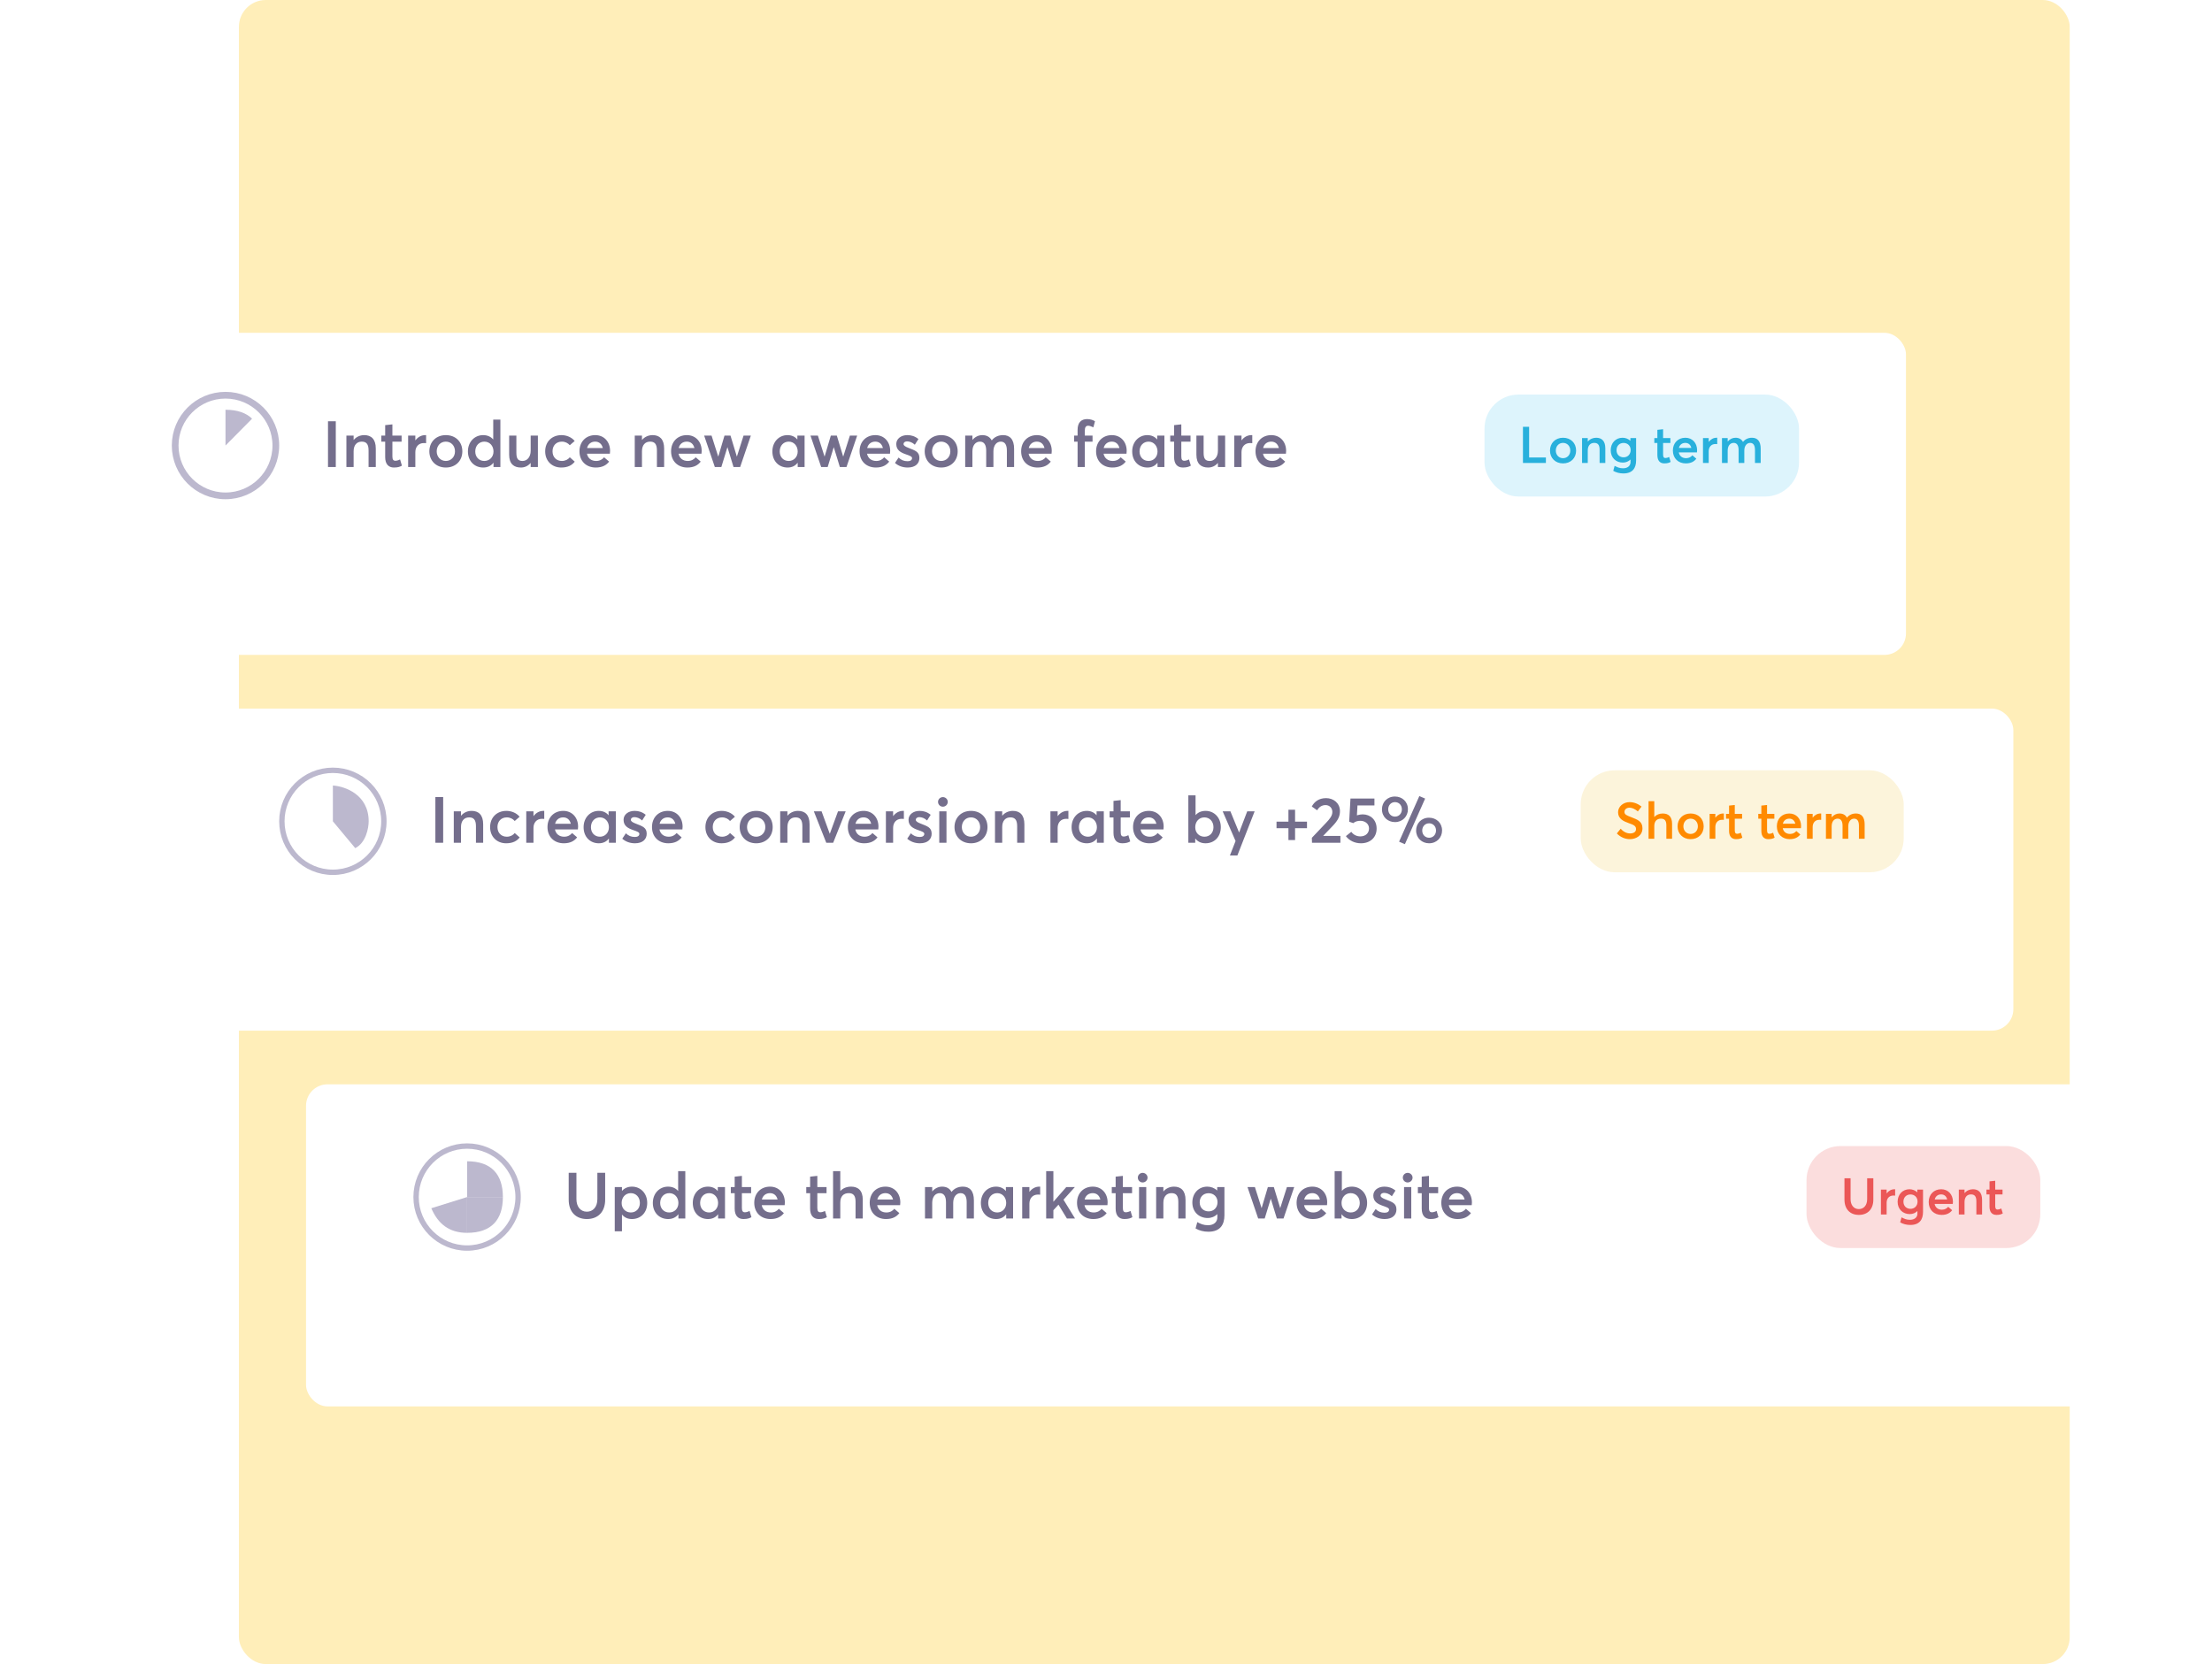 <svg width="824" height="620" viewBox="0 0 824 620" fill="none" xmlns="http://www.w3.org/2000/svg">
<rect opacity="0.4" x="89" width="682" height="620" rx="10" fill="#FFD452"/>
<g filter="url(#filter0_ddd)">
<rect x="24" y="106" width="686" height="120" rx="8" fill="white"/>
</g>
<rect opacity="0.2" x="553" y="147" width="117.167" height="38" rx="12.667" fill="#56CCF2"/>
<path d="M567.32 172.5H575.87V170.448H569.619V159.01H567.32V172.5ZM582.258 172.652C585.108 172.652 587.122 170.695 587.122 167.883C587.122 165.033 585.108 163.095 582.258 163.095C579.332 163.095 577.394 165.147 577.394 167.883C577.394 170.6 579.332 172.652 582.258 172.652ZM582.258 170.714C580.662 170.714 579.56 169.46 579.56 167.883C579.56 166.268 580.643 165.014 582.258 165.014C583.778 165.014 584.956 166.173 584.956 167.883C584.956 169.555 583.759 170.714 582.258 170.714ZM589.338 172.5H591.466V167.845C591.466 166.021 592.416 165.014 593.86 165.014C595.133 165.014 595.874 165.641 595.874 167.598V172.5H598.002V167.047C598.002 164.254 596.634 163.095 594.601 163.095C593.385 163.095 592.264 163.589 591.504 164.501H591.466V163.228H589.338V172.5ZM604.742 176.395C608.181 176.395 609.473 174.362 609.473 171.55V163.228H607.345V164.216H607.307C606.528 163.475 605.483 163.095 604.419 163.095C601.854 163.095 600.011 165.052 600.011 167.769C600.011 170.524 601.949 172.348 604.533 172.348C605.673 172.348 606.642 171.93 607.345 171.227H607.383V172.196C607.383 173.431 606.452 174.476 604.628 174.476C603.298 174.476 602.481 174.096 601.474 173.564L600.961 175.426C602.006 176.053 603.355 176.395 604.742 176.395ZM604.818 170.391C603.317 170.391 602.177 169.365 602.177 167.712C602.177 166.135 603.241 165.033 604.818 165.033C606.3 165.033 607.44 166.097 607.44 167.674C607.44 169.251 606.357 170.391 604.818 170.391ZM619.98 172.652C621.196 172.652 621.785 172.405 622.336 172.101L621.785 170.258C621.291 170.524 620.778 170.657 620.417 170.657C619.809 170.657 619.524 170.315 619.524 169.365V165.033H622.241V163.228H619.524V159.922L617.396 160.15V163.228H616.256V165.033H617.396V169.574C617.396 171.645 618.384 172.652 619.98 172.652ZM632.194 167.75C632.194 165.052 630.427 163.095 627.824 163.095C625.107 163.095 623.169 165.014 623.169 167.864C623.169 170.771 625.164 172.652 627.976 172.652C629.971 172.652 631.13 171.911 631.909 170.904L630.427 169.631C629.952 170.22 629.192 170.714 628.09 170.714C626.646 170.714 625.639 169.916 625.373 168.567H632.137C632.156 168.415 632.194 168.092 632.194 167.75ZM627.805 165.014C629.021 165.014 629.781 165.774 630.047 166.895H625.411C625.715 165.679 626.627 165.014 627.805 165.014ZM634.388 172.5H636.516V168.111C636.516 166.591 637.428 165.432 639.043 165.432C639.195 165.432 639.442 165.451 639.689 165.47V163.095H639.423C638.302 163.095 637.276 163.646 636.554 164.615H636.516V163.228H634.388V172.5ZM641.458 172.5H643.586V167.883C643.586 166.059 644.536 165.014 645.809 165.014C647.063 165.014 647.652 166.002 647.652 167.674V172.5H649.78V167.883C649.78 166.059 650.749 165.014 651.946 165.014C653.2 165.014 653.751 166.002 653.751 167.674V172.5H655.879V167.142C655.879 164.368 654.663 163.095 652.63 163.095C651.262 163.095 650.084 163.627 649.305 164.634H649.267C648.716 163.589 647.747 163.095 646.493 163.095C645.429 163.095 644.365 163.589 643.605 164.501H643.586V163.228H641.458V172.5Z" fill="#28B0DC"/>
<g filter="url(#filter1_ddd)">
<rect x="64" y="246" width="686" height="120" rx="8" fill="white"/>
</g>
<circle cx="124" cy="306" r="19" stroke="#BCB8CE" stroke-width="2"/>
<path d="M124 292.667V306L132.333 316C136.333 314 137.333 308.5 137.333 306C137.333 296 128.444 292.944 124 292.667Z" fill="#BCB8CE"/>
<path d="M162.184 314H165.088V296.96H162.184V314ZM169.041 314H171.729V308.12C171.729 305.816 172.929 304.544 174.753 304.544C176.361 304.544 177.297 305.336 177.297 307.808V314H179.985V307.112C179.985 303.584 178.257 302.12 175.689 302.12C174.153 302.12 172.737 302.744 171.777 303.896H171.729V302.288H169.041V314ZM188.548 314.192C191.092 314.192 192.604 313.28 193.588 312.008L191.74 310.376C191.14 311.168 190.084 311.744 188.788 311.744C186.724 311.744 185.308 310.304 185.308 308.144C185.308 306.008 186.7 304.544 188.788 304.544C190.06 304.544 191.068 305.096 191.74 305.888L193.564 304.304C192.388 302.864 190.468 302.12 188.644 302.12C185.092 302.12 182.572 304.568 182.572 308.168C182.572 311.744 185.092 314.192 188.548 314.192ZM196.041 314H198.729V308.456C198.729 306.536 199.881 305.072 201.921 305.072C202.113 305.072 202.425 305.096 202.737 305.12V302.12H202.401C200.985 302.12 199.689 302.816 198.777 304.04H198.729V302.288H196.041V314ZM215.347 308C215.347 304.592 213.115 302.12 209.827 302.12C206.395 302.12 203.947 304.544 203.947 308.144C203.947 311.816 206.467 314.192 210.019 314.192C212.539 314.192 214.003 313.256 214.987 311.984L213.115 310.376C212.515 311.12 211.555 311.744 210.163 311.744C208.339 311.744 207.067 310.736 206.731 309.032H215.275C215.299 308.84 215.347 308.432 215.347 308ZM209.803 304.544C211.339 304.544 212.299 305.504 212.635 306.92H206.779C207.163 305.384 208.315 304.544 209.803 304.544ZM223.063 314.192C224.695 314.192 225.943 313.568 226.783 312.44L226.831 312.464V314H229.399V302.288H226.711V303.704L226.663 303.728C225.823 302.672 224.527 302.12 223.039 302.12C219.823 302.12 217.399 304.664 217.399 308.192C217.399 311.816 219.823 314.192 223.063 314.192ZM223.495 311.744C221.503 311.744 220.135 310.28 220.135 308.216C220.135 305.96 221.623 304.544 223.495 304.544C225.415 304.544 226.831 306.128 226.831 308.216C226.831 310.328 225.319 311.744 223.495 311.744ZM236.535 314.192C239.511 314.192 240.903 312.608 240.903 310.64C240.903 308.312 239.343 307.856 236.847 306.872C235.719 306.44 234.999 306.032 234.999 305.456C234.999 304.736 235.743 304.448 236.271 304.448C237.183 304.448 238.263 304.808 239.199 305.696L240.543 303.584C239.247 302.528 237.903 302.12 236.415 302.12C234.015 302.12 232.287 303.512 232.287 305.432C232.287 307.736 233.943 308.6 235.863 309.272C237.399 309.8 238.167 310.088 238.167 310.688C238.167 311.384 237.567 311.84 236.535 311.84C235.095 311.84 234.087 311.384 233.151 310.472L231.807 312.488C233.031 313.568 234.639 314.192 236.535 314.192ZM254.276 308C254.276 304.592 252.044 302.12 248.756 302.12C245.324 302.12 242.876 304.544 242.876 308.144C242.876 311.816 245.396 314.192 248.948 314.192C251.468 314.192 252.932 313.256 253.916 311.984L252.044 310.376C251.444 311.12 250.484 311.744 249.092 311.744C247.268 311.744 245.996 310.736 245.66 309.032H254.204C254.228 308.84 254.276 308.432 254.276 308ZM248.732 304.544C250.268 304.544 251.228 305.504 251.564 306.92H245.708C246.092 305.384 247.244 304.544 248.732 304.544ZM268.751 314.192C271.295 314.192 272.807 313.28 273.791 312.008L271.943 310.376C271.343 311.168 270.287 311.744 268.991 311.744C266.927 311.744 265.511 310.304 265.511 308.144C265.511 306.008 266.903 304.544 268.991 304.544C270.263 304.544 271.271 305.096 271.943 305.888L273.767 304.304C272.591 302.864 270.671 302.12 268.847 302.12C265.295 302.12 262.775 304.568 262.775 308.168C262.775 311.744 265.295 314.192 268.751 314.192ZM281.692 314.192C285.292 314.192 287.836 311.72 287.836 308.168C287.836 304.568 285.292 302.12 281.692 302.12C277.996 302.12 275.548 304.712 275.548 308.168C275.548 311.6 277.996 314.192 281.692 314.192ZM281.692 311.744C279.676 311.744 278.284 310.16 278.284 308.168C278.284 306.128 279.652 304.544 281.692 304.544C283.612 304.544 285.1 306.008 285.1 308.168C285.1 310.28 283.588 311.744 281.692 311.744ZM290.635 314H293.323V308.12C293.323 305.816 294.523 304.544 296.347 304.544C297.955 304.544 298.891 305.336 298.891 307.808V314H301.579V307.112C301.579 303.584 299.851 302.12 297.283 302.12C295.747 302.12 294.331 302.744 293.371 303.896H293.323V302.288H290.635V314ZM307.8 314H310.368L315.023 302.288H312.168L309.12 310.64H309.096L306.048 302.288H303.168L307.8 314ZM327.237 308C327.237 304.592 325.005 302.12 321.717 302.12C318.285 302.12 315.837 304.544 315.837 308.144C315.837 311.816 318.357 314.192 321.909 314.192C324.429 314.192 325.893 313.256 326.877 311.984L325.005 310.376C324.405 311.12 323.445 311.744 322.053 311.744C320.229 311.744 318.957 310.736 318.621 309.032H327.165C327.189 308.84 327.237 308.432 327.237 308ZM321.693 304.544C323.229 304.544 324.189 305.504 324.525 306.92H318.669C319.053 305.384 320.205 304.544 321.693 304.544ZM330.01 314H332.698V308.456C332.698 306.536 333.85 305.072 335.89 305.072C336.082 305.072 336.394 305.096 336.706 305.12V302.12H336.37C334.954 302.12 333.658 302.816 332.746 304.04H332.698V302.288H330.01V314ZM342.684 314.192C345.66 314.192 347.052 312.608 347.052 310.64C347.052 308.312 345.492 307.856 342.996 306.872C341.868 306.44 341.148 306.032 341.148 305.456C341.148 304.736 341.892 304.448 342.42 304.448C343.332 304.448 344.412 304.808 345.348 305.696L346.692 303.584C345.396 302.528 344.052 302.12 342.564 302.12C340.164 302.12 338.436 303.512 338.436 305.432C338.436 307.736 340.092 308.6 342.012 309.272C343.548 309.8 344.316 310.088 344.316 310.688C344.316 311.384 343.716 311.84 342.684 311.84C341.244 311.84 340.236 311.384 339.3 310.472L337.956 312.488C339.18 313.568 340.788 314.192 342.684 314.192ZM351.233 300.56C352.241 300.56 353.057 299.744 353.057 298.76C353.057 297.8 352.241 296.984 351.233 296.984C350.225 296.984 349.433 297.8 349.433 298.76C349.433 299.744 350.225 300.56 351.233 300.56ZM349.889 314H352.577V302.288H349.889V314ZM361.708 314.192C365.308 314.192 367.852 311.72 367.852 308.168C367.852 304.568 365.308 302.12 361.708 302.12C358.012 302.12 355.564 304.712 355.564 308.168C355.564 311.6 358.012 314.192 361.708 314.192ZM361.708 311.744C359.692 311.744 358.3 310.16 358.3 308.168C358.3 306.128 359.668 304.544 361.708 304.544C363.628 304.544 365.116 306.008 365.116 308.168C365.116 310.28 363.604 311.744 361.708 311.744ZM370.65 314H373.338V308.12C373.338 305.816 374.538 304.544 376.362 304.544C377.97 304.544 378.906 305.336 378.906 307.808V314H381.594V307.112C381.594 303.584 379.866 302.12 377.298 302.12C375.762 302.12 374.346 302.744 373.386 303.896H373.338V302.288H370.65V314ZM391.299 314H393.987V308.456C393.987 306.536 395.139 305.072 397.179 305.072C397.371 305.072 397.683 305.096 397.995 305.12V302.12H397.659C396.243 302.12 394.947 302.816 394.035 304.04H393.987V302.288H391.299V314ZM404.844 314.192C406.476 314.192 407.724 313.568 408.564 312.44L408.612 312.464V314H411.18V302.288H408.492V303.704L408.444 303.728C407.604 302.672 406.308 302.12 404.82 302.12C401.604 302.12 399.18 304.664 399.18 308.192C399.18 311.816 401.604 314.192 404.844 314.192ZM405.276 311.744C403.284 311.744 401.916 310.28 401.916 308.216C401.916 305.96 403.404 304.544 405.276 304.544C407.196 304.544 408.612 306.128 408.612 308.216C408.612 310.328 407.1 311.744 405.276 311.744ZM418.052 314.192C419.588 314.192 420.332 313.88 421.028 313.496L420.332 311.168C419.708 311.504 419.06 311.672 418.604 311.672C417.836 311.672 417.476 311.24 417.476 310.04V304.568H420.908V302.288H417.476V298.112L414.788 298.4V302.288H413.348V304.568H414.788V310.304C414.788 312.92 416.036 314.192 418.052 314.192ZM433.479 308C433.479 304.592 431.247 302.12 427.959 302.12C424.527 302.12 422.079 304.544 422.079 308.144C422.079 311.816 424.599 314.192 428.151 314.192C430.671 314.192 432.135 313.256 433.119 311.984L431.247 310.376C430.647 311.12 429.687 311.744 428.295 311.744C426.471 311.744 425.199 310.736 424.863 309.032H433.407C433.431 308.84 433.479 308.432 433.479 308ZM427.935 304.544C429.471 304.544 430.431 305.504 430.767 306.92H424.911C425.295 305.384 426.447 304.544 427.935 304.544ZM449.082 314.192C452.346 314.192 454.77 311.816 454.77 308.192C454.77 304.664 452.346 302.12 449.106 302.12C447.57 302.12 446.298 302.648 445.386 303.68H445.362V296.336H442.674V314H445.242V312.44H445.29C446.154 313.568 447.402 314.192 449.082 314.192ZM448.674 311.744C446.754 311.744 445.242 310.328 445.242 308.216C445.242 306.128 446.634 304.544 448.65 304.544C450.522 304.544 452.034 305.96 452.034 308.216C452.034 310.28 450.642 311.744 448.674 311.744ZM458.152 318.752H460.936L467.368 302.288H464.608L461.608 310.136H461.56L458.344 302.288H455.464L460.264 313.352L458.152 318.752ZM479.961 312.992H482.433V308.576H486.873V306.128H482.433V301.688H479.961V306.128H475.521V308.576H479.961V312.992ZM488.735 314H499.319V311.456H492.959L492.935 311.384L496.415 307.76C498.503 305.6 499.151 304.04 499.151 302.216C499.151 299.192 496.703 297.368 493.991 297.368C491.303 297.368 489.599 298.712 488.663 300.488L490.655 301.904C491.399 300.608 492.479 299.96 493.799 299.96C495.287 299.96 496.319 301.064 496.319 302.528C496.319 303.944 495.335 305.144 493.991 306.56L488.687 312.152L488.735 314ZM507.604 303.416C507.028 303.416 506.236 303.536 505.468 303.776L505.684 300.08H511.996V297.512H503.068L502.588 306.152L504.1 306.68C504.892 306.032 505.78 305.816 506.788 305.816C508.348 305.816 509.98 306.824 509.98 308.672C509.98 310.352 508.756 311.624 506.74 311.624C505.276 311.624 504.076 310.928 503.38 309.92L501.364 311.528C502.66 313.256 504.724 314.192 506.98 314.192C510.484 314.192 512.812 311.96 512.812 308.72C512.812 305.408 510.46 303.416 507.604 303.416ZM523.343 314.528L530.879 297.536L528.719 296.6L521.183 313.592L523.343 314.528ZM519.647 306.296C522.527 306.296 524.471 304.136 524.471 301.52C524.471 298.664 522.287 296.768 519.647 296.768C516.743 296.768 514.799 298.904 514.799 301.52C514.799 304.4 516.983 306.296 519.647 306.296ZM519.647 304.256C518.255 304.256 517.127 303.152 517.127 301.544C517.127 300.056 518.135 298.856 519.647 298.856C521.087 298.856 522.215 299.936 522.215 301.544C522.215 303.032 521.207 304.256 519.647 304.256ZM532.343 314.192C535.247 314.192 537.191 312.032 537.191 309.416C537.191 306.56 535.007 304.664 532.343 304.664C529.463 304.664 527.519 306.8 527.519 309.416C527.519 312.272 529.703 314.192 532.343 314.192ZM532.367 312.128C530.951 312.128 529.799 311.048 529.799 309.44C529.799 307.952 530.831 306.752 532.367 306.752C533.783 306.752 534.935 307.832 534.935 309.44C534.935 310.928 533.903 312.128 532.367 312.128Z" fill="#746E8C"/>
<rect opacity="0.2" x="588.833" y="287" width="120.333" height="38" rx="12.667" fill="#F2C94C"/>
<path d="M607.181 312.652C609.347 312.652 611.836 311.398 611.836 308.605C611.836 306.002 609.974 305.375 607.656 304.463C606.022 303.836 605.11 303.494 605.129 302.506C605.148 301.499 605.984 300.929 607.029 300.929C607.941 300.929 609.024 301.404 610.126 302.316L611.494 300.511C610.126 299.428 608.625 298.858 607.029 298.858C604.692 298.858 602.754 300.511 602.754 302.62C602.754 305.09 604.787 306.002 606.839 306.724C608.549 307.332 609.442 307.712 609.442 308.89C609.442 309.878 608.682 310.524 607.2 310.524C606.041 310.524 604.711 309.935 603.742 308.757L602.298 310.524C603.704 311.987 605.452 312.652 607.181 312.652ZM614.113 312.5H616.241V307.788C616.241 305.964 617.191 305.014 618.73 305.014C620.003 305.014 620.744 305.66 620.744 307.503V312.5H622.872V306.952C622.872 304.178 621.447 303.095 619.414 303.095C618.16 303.095 617.039 303.532 616.26 304.387H616.241V298.516H614.113V312.5ZM629.781 312.652C632.631 312.652 634.645 310.695 634.645 307.883C634.645 305.033 632.631 303.095 629.781 303.095C626.855 303.095 624.917 305.147 624.917 307.883C624.917 310.6 626.855 312.652 629.781 312.652ZM629.781 310.714C628.185 310.714 627.083 309.46 627.083 307.883C627.083 306.268 628.166 305.014 629.781 305.014C631.301 305.014 632.479 306.173 632.479 307.883C632.479 309.555 631.282 310.714 629.781 310.714ZM636.861 312.5H638.989V308.111C638.989 306.591 639.901 305.432 641.516 305.432C641.668 305.432 641.915 305.451 642.162 305.47V303.095H641.896C640.775 303.095 639.749 303.646 639.027 304.615H638.989V303.228H636.861V312.5ZM646.685 312.652C647.901 312.652 648.49 312.405 649.041 312.101L648.49 310.258C647.996 310.524 647.483 310.657 647.122 310.657C646.514 310.657 646.229 310.315 646.229 309.365V305.033H648.946V303.228H646.229V299.922L644.101 300.15V303.228H642.961V305.033H644.101V309.574C644.101 311.645 645.089 312.652 646.685 312.652ZM658.708 312.652C659.924 312.652 660.513 312.405 661.064 312.101L660.513 310.258C660.019 310.524 659.506 310.657 659.145 310.657C658.537 310.657 658.252 310.315 658.252 309.365V305.033H660.969V303.228H658.252V299.922L656.124 300.15V303.228H654.984V305.033H656.124V309.574C656.124 311.645 657.112 312.652 658.708 312.652ZM670.922 307.75C670.922 305.052 669.155 303.095 666.552 303.095C663.835 303.095 661.897 305.014 661.897 307.864C661.897 310.771 663.892 312.652 666.704 312.652C668.699 312.652 669.858 311.911 670.637 310.904L669.155 309.631C668.68 310.22 667.92 310.714 666.818 310.714C665.374 310.714 664.367 309.916 664.101 308.567H670.865C670.884 308.415 670.922 308.092 670.922 307.75ZM666.533 305.014C667.749 305.014 668.509 305.774 668.775 306.895H664.139C664.443 305.679 665.355 305.014 666.533 305.014ZM673.116 312.5H675.244V308.111C675.244 306.591 676.156 305.432 677.771 305.432C677.923 305.432 678.17 305.451 678.417 305.47V303.095H678.151C677.03 303.095 676.004 303.646 675.282 304.615H675.244V303.228H673.116V312.5ZM680.186 312.5H682.314V307.883C682.314 306.059 683.264 305.014 684.537 305.014C685.791 305.014 686.38 306.002 686.38 307.674V312.5H688.508V307.883C688.508 306.059 689.477 305.014 690.674 305.014C691.928 305.014 692.479 306.002 692.479 307.674V312.5H694.607V307.142C694.607 304.368 693.391 303.095 691.358 303.095C689.99 303.095 688.812 303.627 688.033 304.634H687.995C687.444 303.589 686.475 303.095 685.221 303.095C684.157 303.095 683.093 303.589 682.333 304.501H682.314V303.228H680.186V312.5Z" fill="#FF8A00"/>
<g filter="url(#filter2_ddd)">
<rect x="114" y="386" width="686" height="120" rx="8" fill="white"/>
</g>
<rect opacity="0.2" x="672.958" y="427" width="87.083" height="38" rx="12.667" fill="#EB5757"/>
<path d="M692.446 452.652C695.809 452.652 697.842 450.448 697.842 446.952V439.01H695.543V446.781C695.543 449.099 694.251 450.486 692.446 450.486C690.508 450.486 689.368 448.928 689.368 446.781V439.01H687.088V446.952C687.088 450.581 689.254 452.652 692.446 452.652ZM700.668 452.5H702.796V448.111C702.796 446.591 703.708 445.432 705.323 445.432C705.475 445.432 705.722 445.451 705.969 445.47V443.095H705.703C704.582 443.095 703.556 443.646 702.834 444.615H702.796V443.228H700.668V452.5ZM711.62 456.395C715.059 456.395 716.351 454.362 716.351 451.55V443.228H714.223V444.216H714.185C713.406 443.475 712.361 443.095 711.297 443.095C708.732 443.095 706.889 445.052 706.889 447.769C706.889 450.524 708.827 452.348 711.411 452.348C712.551 452.348 713.52 451.93 714.223 451.227H714.261V452.196C714.261 453.431 713.33 454.476 711.506 454.476C710.176 454.476 709.359 454.096 708.352 453.564L707.839 455.426C708.884 456.053 710.233 456.395 711.62 456.395ZM711.696 450.391C710.195 450.391 709.055 449.365 709.055 447.712C709.055 446.135 710.119 445.033 711.696 445.033C713.178 445.033 714.318 446.097 714.318 447.674C714.318 449.251 713.235 450.391 711.696 450.391ZM727.493 447.75C727.493 445.052 725.726 443.095 723.123 443.095C720.406 443.095 718.468 445.014 718.468 447.864C718.468 450.771 720.463 452.652 723.275 452.652C725.27 452.652 726.429 451.911 727.208 450.904L725.726 449.631C725.251 450.22 724.491 450.714 723.389 450.714C721.945 450.714 720.938 449.916 720.672 448.567H727.436C727.455 448.415 727.493 448.092 727.493 447.75ZM723.104 445.014C724.32 445.014 725.08 445.774 725.346 446.895H720.71C721.014 445.679 721.926 445.014 723.104 445.014ZM729.688 452.5H731.816V447.845C731.816 446.021 732.766 445.014 734.21 445.014C735.483 445.014 736.224 445.641 736.224 447.598V452.5H738.352V447.047C738.352 444.254 736.984 443.095 734.951 443.095C733.735 443.095 732.614 443.589 731.854 444.501H731.816V443.228H729.688V452.5ZM743.705 452.652C744.921 452.652 745.51 452.405 746.061 452.101L745.51 450.258C745.016 450.524 744.503 450.657 744.142 450.657C743.534 450.657 743.249 450.315 743.249 449.365V445.033H745.966V443.228H743.249V439.922L741.121 440.15V443.228H739.981V445.033H741.121V449.574C741.121 451.645 742.109 452.652 743.705 452.652Z" fill="#EB5757"/>
<circle cx="174" cy="446" r="19" stroke="#BCB8CE" stroke-width="2"/>
<path d="M174 432.667V446H187.333C187.333 437.667 183.167 432.667 174 432.667Z" fill="#BCB8CE"/>
<path d="M174 459.333V446H187.333C187.333 454.333 183.167 459.333 174 459.333Z" fill="#BCB8CE"/>
<path d="M174 459.333V446L160.667 450.167C163.167 456 167.333 459.333 174 459.333Z" fill="#BCB8CE"/>
<path d="M218.616 454.192C222.864 454.192 225.432 451.408 225.432 446.992V436.96H222.528V446.776C222.528 449.704 220.896 451.456 218.616 451.456C216.168 451.456 214.728 449.488 214.728 446.776V436.96H211.848V446.992C211.848 451.576 214.584 454.192 218.616 454.192ZM229.002 458.752H231.69V452.584L231.738 452.56C232.602 453.616 233.826 454.192 235.41 454.192C238.674 454.192 241.098 451.816 241.098 448.192C241.098 444.664 238.674 442.12 235.434 442.12C233.898 442.12 232.602 442.672 231.738 443.68H231.69V442.288H229.002V458.752ZM235.002 451.744C233.082 451.744 231.57 450.328 231.57 448.216C231.57 446.128 232.962 444.544 234.978 444.544C236.85 444.544 238.362 445.96 238.362 448.216C238.362 450.28 236.97 451.744 235.002 451.744ZM248.876 454.192C250.556 454.192 251.828 453.544 252.692 452.416H252.716V454H255.284V436.336H252.62V443.728H252.596C251.708 442.672 250.388 442.12 248.852 442.12C245.636 442.12 243.188 444.664 243.188 448.192C243.188 451.816 245.636 454.192 248.876 454.192ZM249.284 451.744C247.316 451.744 245.924 450.28 245.924 448.216C245.924 445.96 247.436 444.544 249.308 444.544C251.324 444.544 252.716 446.128 252.716 448.216C252.716 450.328 251.204 451.744 249.284 451.744ZM263.735 454.192C265.367 454.192 266.615 453.568 267.455 452.44L267.503 452.464V454H270.071V442.288H267.383V443.704L267.335 443.728C266.495 442.672 265.199 442.12 263.711 442.12C260.495 442.12 258.071 444.664 258.071 448.192C258.071 451.816 260.495 454.192 263.735 454.192ZM264.167 451.744C262.175 451.744 260.807 450.28 260.807 448.216C260.807 445.96 262.295 444.544 264.167 444.544C266.087 444.544 267.503 446.128 267.503 448.216C267.503 450.328 265.991 451.744 264.167 451.744ZM276.943 454.192C278.479 454.192 279.223 453.88 279.919 453.496L279.223 451.168C278.599 451.504 277.951 451.672 277.495 451.672C276.727 451.672 276.367 451.24 276.367 450.04V444.568H279.799V442.288H276.367V438.112L273.679 438.4V442.288H272.239V444.568H273.679V450.304C273.679 452.92 274.927 454.192 276.943 454.192ZM292.37 448C292.37 444.592 290.138 442.12 286.85 442.12C283.418 442.12 280.97 444.544 280.97 448.144C280.97 451.816 283.49 454.192 287.042 454.192C289.562 454.192 291.026 453.256 292.01 451.984L290.138 450.376C289.538 451.12 288.578 451.744 287.186 451.744C285.362 451.744 284.09 450.736 283.754 449.032H292.298C292.322 448.84 292.37 448.432 292.37 448ZM286.826 444.544C288.362 444.544 289.322 445.504 289.658 446.92H283.802C284.186 445.384 285.338 444.544 286.826 444.544ZM305.045 454.192C306.581 454.192 307.325 453.88 308.021 453.496L307.325 451.168C306.701 451.504 306.053 451.672 305.597 451.672C304.829 451.672 304.469 451.24 304.469 450.04V444.568H307.901V442.288H304.469V438.112L301.781 438.4V442.288H300.341V444.568H301.781V450.304C301.781 452.92 303.029 454.192 305.045 454.192ZM310.33 454H313.018V448.048C313.018 445.744 314.218 444.544 316.162 444.544C317.77 444.544 318.706 445.36 318.706 447.688V454H321.394V446.992C321.394 443.488 319.594 442.12 317.026 442.12C315.442 442.12 314.026 442.672 313.042 443.752H313.018V436.336H310.33V454ZM335.378 448C335.378 444.592 333.146 442.12 329.858 442.12C326.426 442.12 323.978 444.544 323.978 448.144C323.978 451.816 326.498 454.192 330.05 454.192C332.57 454.192 334.034 453.256 335.018 451.984L333.146 450.376C332.546 451.12 331.586 451.744 330.194 451.744C328.37 451.744 327.098 450.736 326.762 449.032H335.306C335.33 448.84 335.378 448.432 335.378 448ZM329.834 444.544C331.37 444.544 332.33 445.504 332.666 446.92H326.81C327.194 445.384 328.346 444.544 329.834 444.544ZM344.572 454H347.26V448.168C347.26 445.864 348.46 444.544 350.068 444.544C351.652 444.544 352.396 445.792 352.396 447.904V454H355.084V448.168C355.084 445.864 356.308 444.544 357.82 444.544C359.404 444.544 360.1 445.792 360.1 447.904V454H362.788V447.232C362.788 443.728 361.252 442.12 358.684 442.12C356.956 442.12 355.468 442.792 354.484 444.064H354.436C353.74 442.744 352.516 442.12 350.932 442.12C349.588 442.12 348.244 442.744 347.284 443.896H347.26V442.288H344.572V454ZM371.055 454.192C372.687 454.192 373.935 453.568 374.775 452.44L374.823 452.464V454H377.391V442.288H374.703V443.704L374.655 443.728C373.815 442.672 372.519 442.12 371.031 442.12C367.815 442.12 365.391 444.664 365.391 448.192C365.391 451.816 367.815 454.192 371.055 454.192ZM371.487 451.744C369.495 451.744 368.127 450.28 368.127 448.216C368.127 445.96 369.615 444.544 371.487 444.544C373.407 444.544 374.823 446.128 374.823 448.216C374.823 450.328 373.311 451.744 371.487 451.744ZM380.783 454H383.471V448.456C383.471 446.536 384.623 445.072 386.663 445.072C386.855 445.072 387.167 445.096 387.479 445.12V442.12H387.143C385.727 442.12 384.431 442.816 383.519 444.04H383.471V442.288H380.783V454ZM389.713 454H392.401V450.904L394.297 448.84L397.441 454H400.465L396.169 446.992L400.393 442.288H397.201L392.449 447.712L392.401 447.688V436.336H389.713V454ZM412.604 448C412.604 444.592 410.372 442.12 407.084 442.12C403.652 442.12 401.204 444.544 401.204 448.144C401.204 451.816 403.724 454.192 407.276 454.192C409.796 454.192 411.26 453.256 412.244 451.984L410.372 450.376C409.772 451.12 408.812 451.744 407.42 451.744C405.596 451.744 404.324 450.736 403.988 449.032H412.532C412.556 448.84 412.604 448.432 412.604 448ZM407.06 444.544C408.596 444.544 409.556 445.504 409.892 446.92H404.036C404.42 445.384 405.572 444.544 407.06 444.544ZM418.857 454.192C420.393 454.192 421.137 453.88 421.833 453.496L421.137 451.168C420.513 451.504 419.865 451.672 419.409 451.672C418.641 451.672 418.281 451.24 418.281 450.04V444.568H421.713V442.288H418.281V438.112L415.593 438.4V442.288H414.153V444.568H415.593V450.304C415.593 452.92 416.841 454.192 418.857 454.192ZM425.655 440.56C426.663 440.56 427.479 439.744 427.479 438.76C427.479 437.8 426.663 436.984 425.655 436.984C424.647 436.984 423.855 437.8 423.855 438.76C423.855 439.744 424.647 440.56 425.655 440.56ZM424.311 454H426.999V442.288H424.311V454ZM430.682 454H433.37V448.12C433.37 445.816 434.57 444.544 436.394 444.544C438.002 444.544 438.938 445.336 438.938 447.808V454H441.626V447.112C441.626 443.584 439.898 442.12 437.33 442.12C435.794 442.12 434.378 442.744 433.418 443.896H433.37V442.288H430.682V454ZM450.14 458.92C454.484 458.92 456.116 456.352 456.116 452.8V442.288H453.428V443.536H453.38C452.396 442.6 451.076 442.12 449.732 442.12C446.492 442.12 444.164 444.592 444.164 448.024C444.164 451.504 446.612 453.808 449.876 453.808C451.316 453.808 452.54 453.28 453.428 452.392H453.476V453.616C453.476 455.176 452.3 456.496 449.996 456.496C448.316 456.496 447.284 456.016 446.012 455.344L445.364 457.696C446.684 458.488 448.388 458.92 450.14 458.92ZM450.236 451.336C448.34 451.336 446.9 450.04 446.9 447.952C446.9 445.96 448.244 444.568 450.236 444.568C452.108 444.568 453.548 445.912 453.548 447.904C453.548 449.896 452.18 451.336 450.236 451.336ZM468.692 454H471.116L473.372 446.632H473.396L475.652 454H478.124L482.108 442.288H479.396L476.924 450.064H476.876L474.524 442.288H472.292L469.988 450.064H469.94L467.468 442.288H464.708L468.692 454ZM494.401 448C494.401 444.592 492.169 442.12 488.881 442.12C485.449 442.12 483.001 444.544 483.001 448.144C483.001 451.816 485.521 454.192 489.073 454.192C491.593 454.192 493.057 453.256 494.041 451.984L492.169 450.376C491.569 451.12 490.609 451.744 489.217 451.744C487.393 451.744 486.121 450.736 485.785 449.032H494.329C494.353 448.84 494.401 448.432 494.401 448ZM488.857 444.544C490.393 444.544 491.353 445.504 491.689 446.92H485.833C486.217 445.384 487.369 444.544 488.857 444.544ZM503.582 454.192C506.846 454.192 509.27 451.816 509.27 448.192C509.27 444.664 506.846 442.12 503.606 442.12C502.07 442.12 500.798 442.648 499.886 443.68H499.862V436.336H497.174V454H499.742V452.44H499.79C500.654 453.568 501.902 454.192 503.582 454.192ZM503.174 451.744C501.254 451.744 499.742 450.328 499.742 448.216C499.742 446.128 501.134 444.544 503.15 444.544C505.022 444.544 506.534 445.96 506.534 448.216C506.534 450.28 505.142 451.744 503.174 451.744ZM515.824 454.192C518.8 454.192 520.192 452.608 520.192 450.64C520.192 448.312 518.632 447.856 516.136 446.872C515.008 446.44 514.288 446.032 514.288 445.456C514.288 444.736 515.032 444.448 515.56 444.448C516.472 444.448 517.552 444.808 518.488 445.696L519.832 443.584C518.536 442.528 517.192 442.12 515.704 442.12C513.304 442.12 511.576 443.512 511.576 445.432C511.576 447.736 513.232 448.6 515.152 449.272C516.688 449.8 517.456 450.088 517.456 450.688C517.456 451.384 516.856 451.84 515.824 451.84C514.384 451.84 513.376 451.384 512.44 450.472L511.096 452.488C512.32 453.568 513.928 454.192 515.824 454.192ZM524.373 440.56C525.381 440.56 526.197 439.744 526.197 438.76C526.197 437.8 525.381 436.984 524.373 436.984C523.365 436.984 522.573 437.8 522.573 438.76C522.573 439.744 523.365 440.56 524.373 440.56ZM523.029 454H525.717V442.288H523.029V454ZM532.88 454.192C534.416 454.192 535.16 453.88 535.856 453.496L535.16 451.168C534.536 451.504 533.888 451.672 533.432 451.672C532.664 451.672 532.304 451.24 532.304 450.04V444.568H535.736V442.288H532.304V438.112L529.616 438.4V442.288H528.176V444.568H529.616V450.304C529.616 452.92 530.864 454.192 532.88 454.192ZM548.308 448C548.308 444.592 546.076 442.12 542.788 442.12C539.356 442.12 536.908 444.544 536.908 448.144C536.908 451.816 539.428 454.192 542.98 454.192C545.5 454.192 546.964 453.256 547.948 451.984L546.076 450.376C545.476 451.12 544.516 451.744 543.124 451.744C541.3 451.744 540.028 450.736 539.692 449.032H548.236C548.26 448.84 548.308 448.432 548.308 448ZM542.764 444.544C544.3 444.544 545.26 445.504 545.596 446.92H539.74C540.124 445.384 541.276 444.544 542.764 444.544Z" fill="#746E8C"/>
<circle cx="84" cy="166" r="18.75" stroke="#BCB8CE" stroke-width="2.5"/>
<path d="M84 152.667V166L93.899 156C91.711 153.841 88.442 152.667 84 152.667Z" fill="#BCB8CE"/>
<path d="M122.184 174H125.088V156.96H122.184V174ZM129.041 174H131.729V168.12C131.729 165.816 132.929 164.544 134.753 164.544C136.361 164.544 137.297 165.336 137.297 167.808V174H139.985V167.112C139.985 163.584 138.257 162.12 135.689 162.12C134.153 162.12 132.737 162.744 131.777 163.896H131.729V162.288H129.041V174ZM146.748 174.192C148.284 174.192 149.028 173.88 149.724 173.496L149.028 171.168C148.404 171.504 147.756 171.672 147.3 171.672C146.532 171.672 146.172 171.24 146.172 170.04V164.568H149.604V162.288H146.172V158.112L143.484 158.4V162.288H142.044V164.568H143.484V170.304C143.484 172.92 144.732 174.192 146.748 174.192ZM152.033 174H154.721V168.456C154.721 166.536 155.873 165.072 157.913 165.072C158.105 165.072 158.417 165.096 158.729 165.12V162.12H158.393C156.977 162.12 155.681 162.816 154.769 164.04H154.721V162.288H152.033V174ZM166.083 174.192C169.683 174.192 172.227 171.72 172.227 168.168C172.227 164.568 169.683 162.12 166.083 162.12C162.387 162.12 159.939 164.712 159.939 168.168C159.939 171.6 162.387 174.192 166.083 174.192ZM166.083 171.744C164.067 171.744 162.675 170.16 162.675 168.168C162.675 166.128 164.043 164.544 166.083 164.544C168.003 164.544 169.491 166.008 169.491 168.168C169.491 170.28 167.979 171.744 166.083 171.744ZM179.993 174.192C181.673 174.192 182.945 173.544 183.809 172.416H183.833V174H186.401V156.336H183.737V163.728H183.713C182.825 162.672 181.505 162.12 179.969 162.12C176.753 162.12 174.305 164.664 174.305 168.192C174.305 171.816 176.753 174.192 179.993 174.192ZM180.401 171.744C178.433 171.744 177.041 170.28 177.041 168.216C177.041 165.96 178.553 164.544 180.425 164.544C182.441 164.544 183.833 166.128 183.833 168.216C183.833 170.328 182.321 171.744 180.401 171.744ZM194.06 174.192C195.404 174.192 196.7 173.64 197.636 172.512L197.684 172.536V174H200.372V162.288H197.684V167.904C197.684 170.424 196.244 171.744 194.684 171.744C193.076 171.744 192.356 171.024 192.356 168.696V162.288H189.668V169.416C189.668 172.896 191.468 174.192 194.06 174.192ZM209.063 174.192C211.607 174.192 213.119 173.28 214.103 172.008L212.255 170.376C211.655 171.168 210.599 171.744 209.303 171.744C207.239 171.744 205.823 170.304 205.823 168.144C205.823 166.008 207.215 164.544 209.303 164.544C210.575 164.544 211.583 165.096 212.255 165.888L214.079 164.304C212.903 162.864 210.983 162.12 209.159 162.12C205.607 162.12 203.087 164.568 203.087 168.168C203.087 171.744 205.607 174.192 209.063 174.192ZM227.261 168C227.261 164.592 225.029 162.12 221.741 162.12C218.309 162.12 215.861 164.544 215.861 168.144C215.861 171.816 218.381 174.192 221.933 174.192C224.453 174.192 225.917 173.256 226.901 171.984L225.029 170.376C224.429 171.12 223.469 171.744 222.077 171.744C220.253 171.744 218.981 170.736 218.645 169.032H227.189C227.213 168.84 227.261 168.432 227.261 168ZM221.717 164.544C223.253 164.544 224.213 165.504 224.549 166.92H218.693C219.077 165.384 220.229 164.544 221.717 164.544ZM236.455 174H239.143V168.12C239.143 165.816 240.343 164.544 242.167 164.544C243.775 164.544 244.711 165.336 244.711 167.808V174H247.399V167.112C247.399 163.584 245.671 162.12 243.103 162.12C241.567 162.12 240.151 162.744 239.191 163.896H239.143V162.288H236.455V174ZM261.386 168C261.386 164.592 259.154 162.12 255.866 162.12C252.434 162.12 249.986 164.544 249.986 168.144C249.986 171.816 252.506 174.192 256.058 174.192C258.578 174.192 260.042 173.256 261.026 171.984L259.154 170.376C258.554 171.12 257.594 171.744 256.202 171.744C254.378 171.744 253.106 170.736 252.77 169.032H261.314C261.338 168.84 261.386 168.432 261.386 168ZM255.842 164.544C257.378 164.544 258.338 165.504 258.674 166.92H252.818C253.202 165.384 254.354 164.544 255.842 164.544ZM266.286 174H268.71L270.966 166.632H270.99L273.246 174H275.718L279.702 162.288H276.99L274.518 170.064H274.47L272.118 162.288H269.886L267.582 170.064H267.534L265.062 162.288H262.302L266.286 174ZM293.384 174.192C295.016 174.192 296.264 173.568 297.104 172.44L297.152 172.464V174H299.72V162.288H297.032V163.704L296.984 163.728C296.144 162.672 294.848 162.12 293.36 162.12C290.144 162.12 287.72 164.664 287.72 168.192C287.72 171.816 290.144 174.192 293.384 174.192ZM293.816 171.744C291.824 171.744 290.456 170.28 290.456 168.216C290.456 165.96 291.944 164.544 293.816 164.544C295.736 164.544 297.152 166.128 297.152 168.216C297.152 170.328 295.64 171.744 293.816 171.744ZM305.895 174H308.319L310.575 166.632H310.599L312.855 174H315.327L319.311 162.288H316.599L314.127 170.064H314.079L311.727 162.288H309.495L307.191 170.064H307.143L304.671 162.288H301.911L305.895 174ZM331.604 168C331.604 164.592 329.372 162.12 326.084 162.12C322.652 162.12 320.204 164.544 320.204 168.144C320.204 171.816 322.724 174.192 326.276 174.192C328.796 174.192 330.26 173.256 331.244 171.984L329.372 170.376C328.772 171.12 327.812 171.744 326.42 171.744C324.596 171.744 323.324 170.736 322.988 169.032H331.532C331.556 168.84 331.604 168.432 331.604 168ZM326.06 164.544C327.596 164.544 328.556 165.504 328.892 166.92H323.036C323.42 165.384 324.572 164.544 326.06 164.544ZM338.121 174.192C341.097 174.192 342.489 172.608 342.489 170.64C342.489 168.312 340.929 167.856 338.433 166.872C337.305 166.44 336.585 166.032 336.585 165.456C336.585 164.736 337.329 164.448 337.857 164.448C338.769 164.448 339.849 164.808 340.785 165.696L342.129 163.584C340.833 162.528 339.489 162.12 338.001 162.12C335.601 162.12 333.873 163.512 333.873 165.432C333.873 167.736 335.529 168.6 337.449 169.272C338.985 169.8 339.753 170.088 339.753 170.688C339.753 171.384 339.153 171.84 338.121 171.84C336.681 171.84 335.673 171.384 334.737 170.472L333.393 172.488C334.617 173.568 336.225 174.192 338.121 174.192ZM350.606 174.192C354.206 174.192 356.75 171.72 356.75 168.168C356.75 164.568 354.206 162.12 350.606 162.12C346.91 162.12 344.462 164.712 344.462 168.168C344.462 171.6 346.91 174.192 350.606 174.192ZM350.606 171.744C348.59 171.744 347.198 170.16 347.198 168.168C347.198 166.128 348.566 164.544 350.606 164.544C352.526 164.544 354.014 166.008 354.014 168.168C354.014 170.28 352.502 171.744 350.606 171.744ZM359.549 174H362.237V168.168C362.237 165.864 363.437 164.544 365.045 164.544C366.629 164.544 367.373 165.792 367.373 167.904V174H370.061V168.168C370.061 165.864 371.285 164.544 372.797 164.544C374.381 164.544 375.077 165.792 375.077 167.904V174H377.765V167.232C377.765 163.728 376.229 162.12 373.661 162.12C371.933 162.12 370.445 162.792 369.461 164.064H369.413C368.717 162.744 367.493 162.12 365.909 162.12C364.565 162.12 363.221 162.744 362.261 163.896H362.237V162.288H359.549V174ZM391.792 168C391.792 164.592 389.56 162.12 386.272 162.12C382.84 162.12 380.392 164.544 380.392 168.144C380.392 171.816 382.912 174.192 386.464 174.192C388.984 174.192 390.448 173.256 391.432 171.984L389.56 170.376C388.96 171.12 388 171.744 386.608 171.744C384.784 171.744 383.512 170.736 383.176 169.032H391.72C391.744 168.84 391.792 168.432 391.792 168ZM386.248 164.544C387.784 164.544 388.744 165.504 389.08 166.92H383.224C383.608 165.384 384.76 164.544 386.248 164.544ZM401.418 174H404.106V164.568H406.986V162.288H404.106V160.44C404.106 159.168 404.538 158.616 405.354 158.616C405.858 158.616 406.53 158.856 407.298 159.216L407.898 156.96C407.274 156.552 406.266 156.144 404.97 156.144C402.666 156.144 401.418 157.536 401.418 160.152V162.288H400.122V164.568H401.418V174ZM419.706 168C419.706 164.592 417.474 162.12 414.186 162.12C410.754 162.12 408.306 164.544 408.306 168.144C408.306 171.816 410.826 174.192 414.378 174.192C416.898 174.192 418.362 173.256 419.346 171.984L417.474 170.376C416.874 171.12 415.914 171.744 414.522 171.744C412.698 171.744 411.426 170.736 411.09 169.032H419.634C419.658 168.84 419.706 168.432 419.706 168ZM414.162 164.544C415.698 164.544 416.658 165.504 416.994 166.92H411.138C411.522 165.384 412.674 164.544 414.162 164.544ZM427.423 174.192C429.055 174.192 430.303 173.568 431.143 172.44L431.191 172.464V174H433.759V162.288H431.071V163.704L431.023 163.728C430.183 162.672 428.887 162.12 427.399 162.12C424.183 162.12 421.759 164.664 421.759 168.192C421.759 171.816 424.183 174.192 427.423 174.192ZM427.855 171.744C425.863 171.744 424.495 170.28 424.495 168.216C424.495 165.96 425.983 164.544 427.855 164.544C429.775 164.544 431.191 166.128 431.191 168.216C431.191 170.328 429.679 171.744 427.855 171.744ZM440.63 174.192C442.166 174.192 442.91 173.88 443.606 173.496L442.91 171.168C442.286 171.504 441.638 171.672 441.182 171.672C440.414 171.672 440.054 171.24 440.054 170.04V164.568H443.486V162.288H440.054V158.112L437.366 158.4V162.288H435.926V164.568H437.366V170.304C437.366 172.92 438.614 174.192 440.63 174.192ZM450.068 174.192C451.412 174.192 452.708 173.64 453.644 172.512L453.692 172.536V174H456.38V162.288H453.692V167.904C453.692 170.424 452.252 171.744 450.692 171.744C449.084 171.744 448.364 171.024 448.364 168.696V162.288H445.676V169.416C445.676 172.896 447.476 174.192 450.068 174.192ZM459.791 174H462.479V168.456C462.479 166.536 463.631 165.072 465.671 165.072C465.863 165.072 466.175 165.096 466.487 165.12V162.12H466.151C464.735 162.12 463.439 162.816 462.527 164.04H462.479V162.288H459.791V174ZM479.097 168C479.097 164.592 476.865 162.12 473.577 162.12C470.145 162.12 467.697 164.544 467.697 168.144C467.697 171.816 470.217 174.192 473.769 174.192C476.289 174.192 477.753 173.256 478.737 171.984L476.865 170.376C476.265 171.12 475.305 171.744 473.913 171.744C472.089 171.744 470.817 170.736 470.481 169.032H479.025C479.049 168.84 479.097 168.432 479.097 168ZM473.553 164.544C475.089 164.544 476.049 165.504 476.385 166.92H470.529C470.913 165.384 472.065 164.544 473.553 164.544Z" fill="#746E8C"/>
<defs>
<filter id="filter0_ddd" x="0" y="98" width="734" height="168" filterUnits="userSpaceOnUse" color-interpolation-filters="sRGB">
<feFlood flood-opacity="0" result="BackgroundImageFix"/>
<feColorMatrix in="SourceAlpha" type="matrix" values="0 0 0 0 0 0 0 0 0 0 0 0 0 0 0 0 0 0 127 0"/>
<feOffset/>
<feGaussianBlur stdDeviation="0.5"/>
<feColorMatrix type="matrix" values="0 0 0 0 0 0 0 0 0 0 0 0 0 0 0 0 0 0 0.04 0"/>
<feBlend mode="normal" in2="BackgroundImageFix" result="effect1_dropShadow"/>
<feColorMatrix in="SourceAlpha" type="matrix" values="0 0 0 0 0 0 0 0 0 0 0 0 0 0 0 0 0 0 127 0"/>
<feOffset dy="2"/>
<feGaussianBlur stdDeviation="3"/>
<feColorMatrix type="matrix" values="0 0 0 0 0 0 0 0 0 0 0 0 0 0 0 0 0 0 0.04 0"/>
<feBlend mode="normal" in2="effect1_dropShadow" result="effect2_dropShadow"/>
<feColorMatrix in="SourceAlpha" type="matrix" values="0 0 0 0 0 0 0 0 0 0 0 0 0 0 0 0 0 0 127 0"/>
<feOffset dy="16"/>
<feGaussianBlur stdDeviation="12"/>
<feColorMatrix type="matrix" values="0 0 0 0 0 0 0 0 0 0 0 0 0 0 0 0 0 0 0.06 0"/>
<feBlend mode="normal" in2="effect2_dropShadow" result="effect3_dropShadow"/>
<feBlend mode="normal" in="SourceGraphic" in2="effect3_dropShadow" result="shape"/>
</filter>
<filter id="filter1_ddd" x="40" y="238" width="734" height="168" filterUnits="userSpaceOnUse" color-interpolation-filters="sRGB">
<feFlood flood-opacity="0" result="BackgroundImageFix"/>
<feColorMatrix in="SourceAlpha" type="matrix" values="0 0 0 0 0 0 0 0 0 0 0 0 0 0 0 0 0 0 127 0"/>
<feOffset/>
<feGaussianBlur stdDeviation="0.5"/>
<feColorMatrix type="matrix" values="0 0 0 0 0 0 0 0 0 0 0 0 0 0 0 0 0 0 0.04 0"/>
<feBlend mode="normal" in2="BackgroundImageFix" result="effect1_dropShadow"/>
<feColorMatrix in="SourceAlpha" type="matrix" values="0 0 0 0 0 0 0 0 0 0 0 0 0 0 0 0 0 0 127 0"/>
<feOffset dy="2"/>
<feGaussianBlur stdDeviation="3"/>
<feColorMatrix type="matrix" values="0 0 0 0 0 0 0 0 0 0 0 0 0 0 0 0 0 0 0.04 0"/>
<feBlend mode="normal" in2="effect1_dropShadow" result="effect2_dropShadow"/>
<feColorMatrix in="SourceAlpha" type="matrix" values="0 0 0 0 0 0 0 0 0 0 0 0 0 0 0 0 0 0 127 0"/>
<feOffset dy="16"/>
<feGaussianBlur stdDeviation="12"/>
<feColorMatrix type="matrix" values="0 0 0 0 0 0 0 0 0 0 0 0 0 0 0 0 0 0 0.06 0"/>
<feBlend mode="normal" in2="effect2_dropShadow" result="effect3_dropShadow"/>
<feBlend mode="normal" in="SourceGraphic" in2="effect3_dropShadow" result="shape"/>
</filter>
<filter id="filter2_ddd" x="90" y="378" width="734" height="168" filterUnits="userSpaceOnUse" color-interpolation-filters="sRGB">
<feFlood flood-opacity="0" result="BackgroundImageFix"/>
<feColorMatrix in="SourceAlpha" type="matrix" values="0 0 0 0 0 0 0 0 0 0 0 0 0 0 0 0 0 0 127 0"/>
<feOffset/>
<feGaussianBlur stdDeviation="0.5"/>
<feColorMatrix type="matrix" values="0 0 0 0 0 0 0 0 0 0 0 0 0 0 0 0 0 0 0.04 0"/>
<feBlend mode="normal" in2="BackgroundImageFix" result="effect1_dropShadow"/>
<feColorMatrix in="SourceAlpha" type="matrix" values="0 0 0 0 0 0 0 0 0 0 0 0 0 0 0 0 0 0 127 0"/>
<feOffset dy="2"/>
<feGaussianBlur stdDeviation="3"/>
<feColorMatrix type="matrix" values="0 0 0 0 0 0 0 0 0 0 0 0 0 0 0 0 0 0 0.04 0"/>
<feBlend mode="normal" in2="effect1_dropShadow" result="effect2_dropShadow"/>
<feColorMatrix in="SourceAlpha" type="matrix" values="0 0 0 0 0 0 0 0 0 0 0 0 0 0 0 0 0 0 127 0"/>
<feOffset dy="16"/>
<feGaussianBlur stdDeviation="12"/>
<feColorMatrix type="matrix" values="0 0 0 0 0 0 0 0 0 0 0 0 0 0 0 0 0 0 0.06 0"/>
<feBlend mode="normal" in2="effect2_dropShadow" result="effect3_dropShadow"/>
<feBlend mode="normal" in="SourceGraphic" in2="effect3_dropShadow" result="shape"/>
</filter>
</defs>
</svg>

